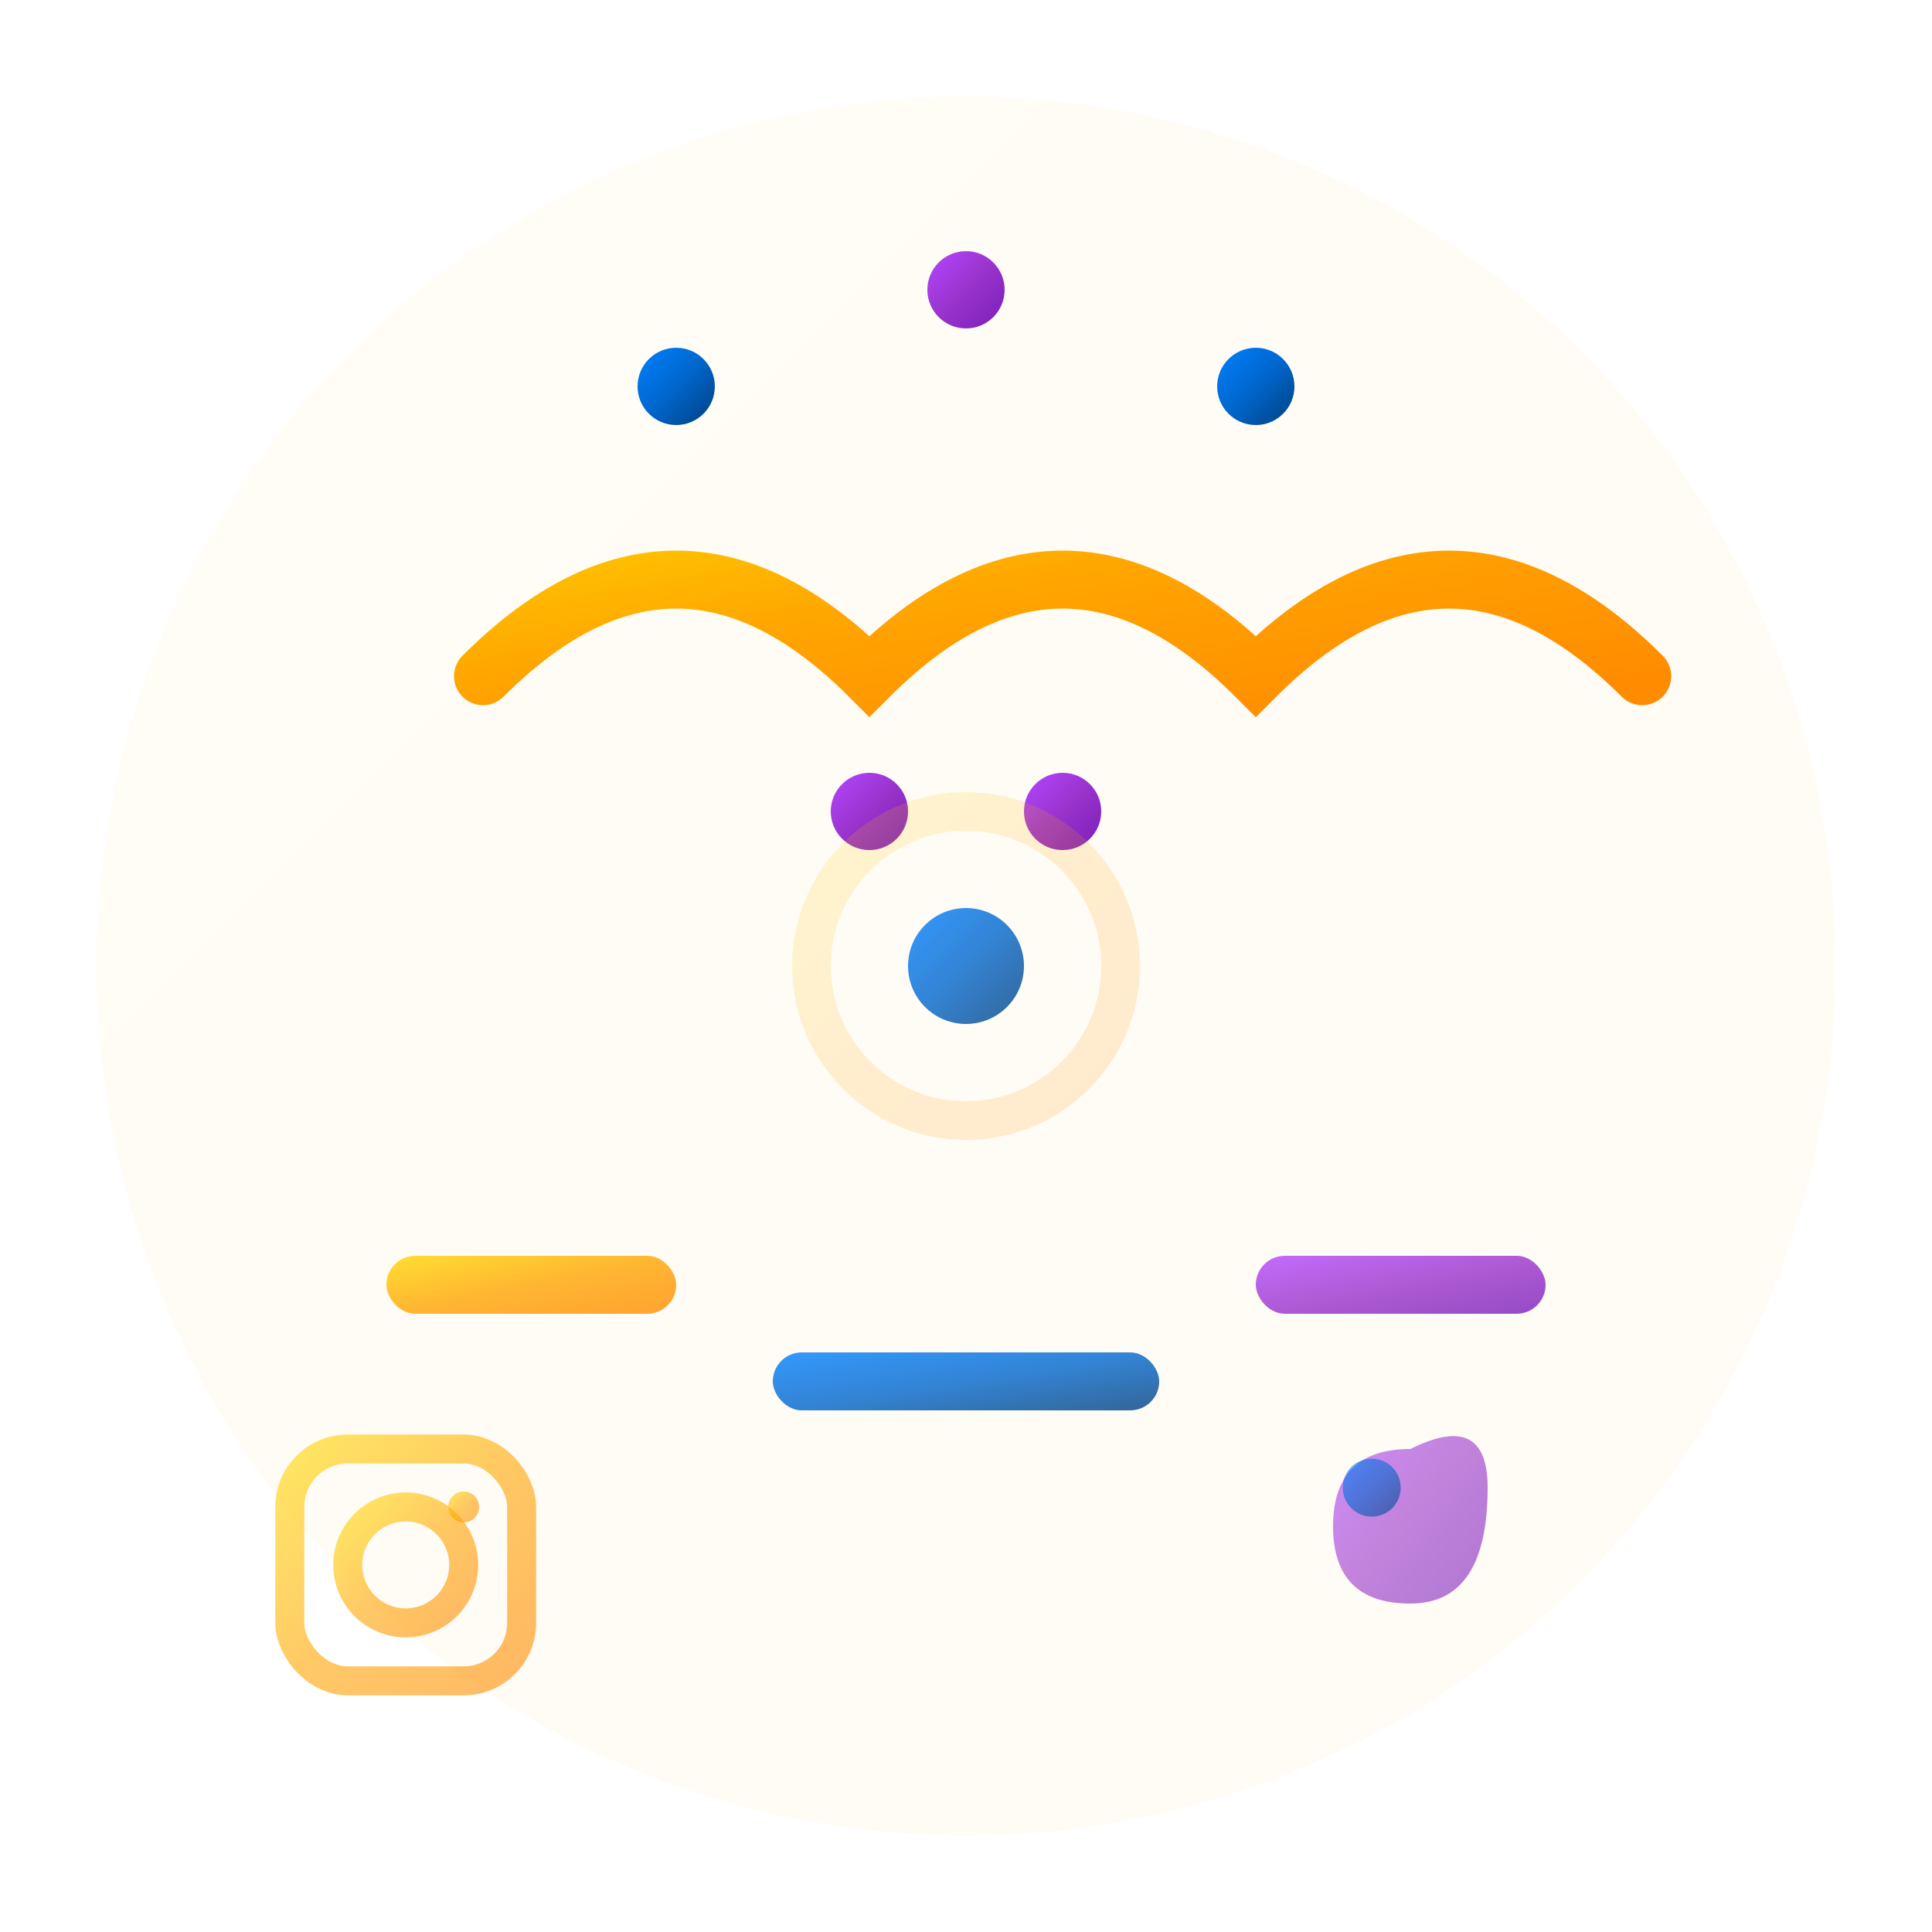 <svg width="100" height="100" viewBox="0 0 100 100" xmlns="http://www.w3.org/2000/svg">
  <defs>
    <linearGradient id="goldGradient" x1="0%" y1="0%" x2="100%" y2="100%">
      <stop offset="0%" style="stop-color:#FFD700;stop-opacity:1" />
      <stop offset="50%" style="stop-color:#FFA500;stop-opacity:1" />
      <stop offset="100%" style="stop-color:#FF8C00;stop-opacity:1" />
    </linearGradient>
    <linearGradient id="blueGradient" x1="0%" y1="0%" x2="100%" y2="100%">
      <stop offset="0%" style="stop-color:#0080FF;stop-opacity:1" />
      <stop offset="50%" style="stop-color:#0066CC;stop-opacity:1" />
      <stop offset="100%" style="stop-color:#004080;stop-opacity:1" />
    </linearGradient>
    <linearGradient id="purpleGradient" x1="0%" y1="0%" x2="100%" y2="100%">
      <stop offset="0%" style="stop-color:#B347FF;stop-opacity:1" />
      <stop offset="50%" style="stop-color:#9933CC;stop-opacity:1" />
      <stop offset="100%" style="stop-color:#7A1FB8;stop-opacity:1" />
    </linearGradient>
    <filter id="glow">
      <feGaussianBlur stdDeviation="3" result="coloredBlur"/>
      <feMerge> 
        <feMergeNode in="coloredBlur"/>
        <feMergeNode in="SourceGraphic"/>
      </feMerge>
    </filter>
  </defs>
  
  <!-- Background Circle -->
  <circle cx="50" cy="50" r="45" fill="url(#goldGradient)" opacity="0.2" filter="url(#glow)"/>
  
  <!-- Main Logo Shape - Modern Arabic Calligraphy Style -->
  <!-- Letter ش (Sheen) for شروحات -->
  <path d="M25 35 Q35 25 45 35 Q55 25 65 35 Q75 25 85 35" 
        stroke="url(#goldGradient)" 
        stroke-width="3" 
        fill="none" 
        stroke-linecap="round" 
        filter="url(#glow)"/>
  
  <!-- Three dots above sheen -->
  <circle cx="35" cy="20" r="2" fill="url(#blueGradient)"/>
  <circle cx="50" cy="15" r="2" fill="url(#purpleGradient)"/>
  <circle cx="65" cy="20" r="2" fill="url(#blueGradient)"/>
  
  <!-- Letter ت (Taa) for توفي -->
  <path d="M30 50 L70 50" 
        stroke="url(#blueGradient)" 
        stroke-width="4" 
        stroke-linecap="round" 
        filter="url(#glow)"/>
  
  <!-- Two dots above taa -->
  <circle cx="45" cy="42" r="2" fill="url(#purpleGradient)"/>
  <circle cx="55" cy="42" r="2" fill="url(#purpleGradient)"/>
  
  <!-- Modern geometric elements -->
  <rect x="20" y="65" width="15" height="3" rx="1.5" fill="url(#goldGradient)" opacity="0.8"/>
  <rect x="40" y="70" width="20" height="3" rx="1.5" fill="url(#blueGradient)" opacity="0.8"/>
  <rect x="65" y="65" width="15" height="3" rx="1.5" fill="url(#purpleGradient)" opacity="0.8"/>
  
  <!-- Social media symbols integration -->
  <!-- Instagram camera icon stylized -->
  <rect x="15" y="75" width="12" height="12" rx="3" fill="none" stroke="url(#goldGradient)" stroke-width="1.5" opacity="0.6"/>
  <circle cx="21" cy="81" r="3" fill="none" stroke="url(#goldGradient)" stroke-width="1.5" opacity="0.6"/>
  <circle cx="24" cy="78" r="0.8" fill="url(#goldGradient)" opacity="0.6"/>
  
  <!-- TikTok musical note stylized -->
  <path d="M73 75 Q77 73 77 77 Q77 83 73 83 Q69 83 69 79 Q69 75 73 75" 
        fill="url(#purpleGradient)" 
        opacity="0.6"/>
  <circle cx="71" cy="77" r="1.5" fill="url(#blueGradient)" opacity="0.6"/>
  
  <!-- Central connecting element -->
  <circle cx="50" cy="50" r="8" fill="none" stroke="url(#goldGradient)" stroke-width="2" opacity="0.4" filter="url(#glow)"/>
  <circle cx="50" cy="50" r="3" fill="url(#blueGradient)" opacity="0.8"/>
</svg>
